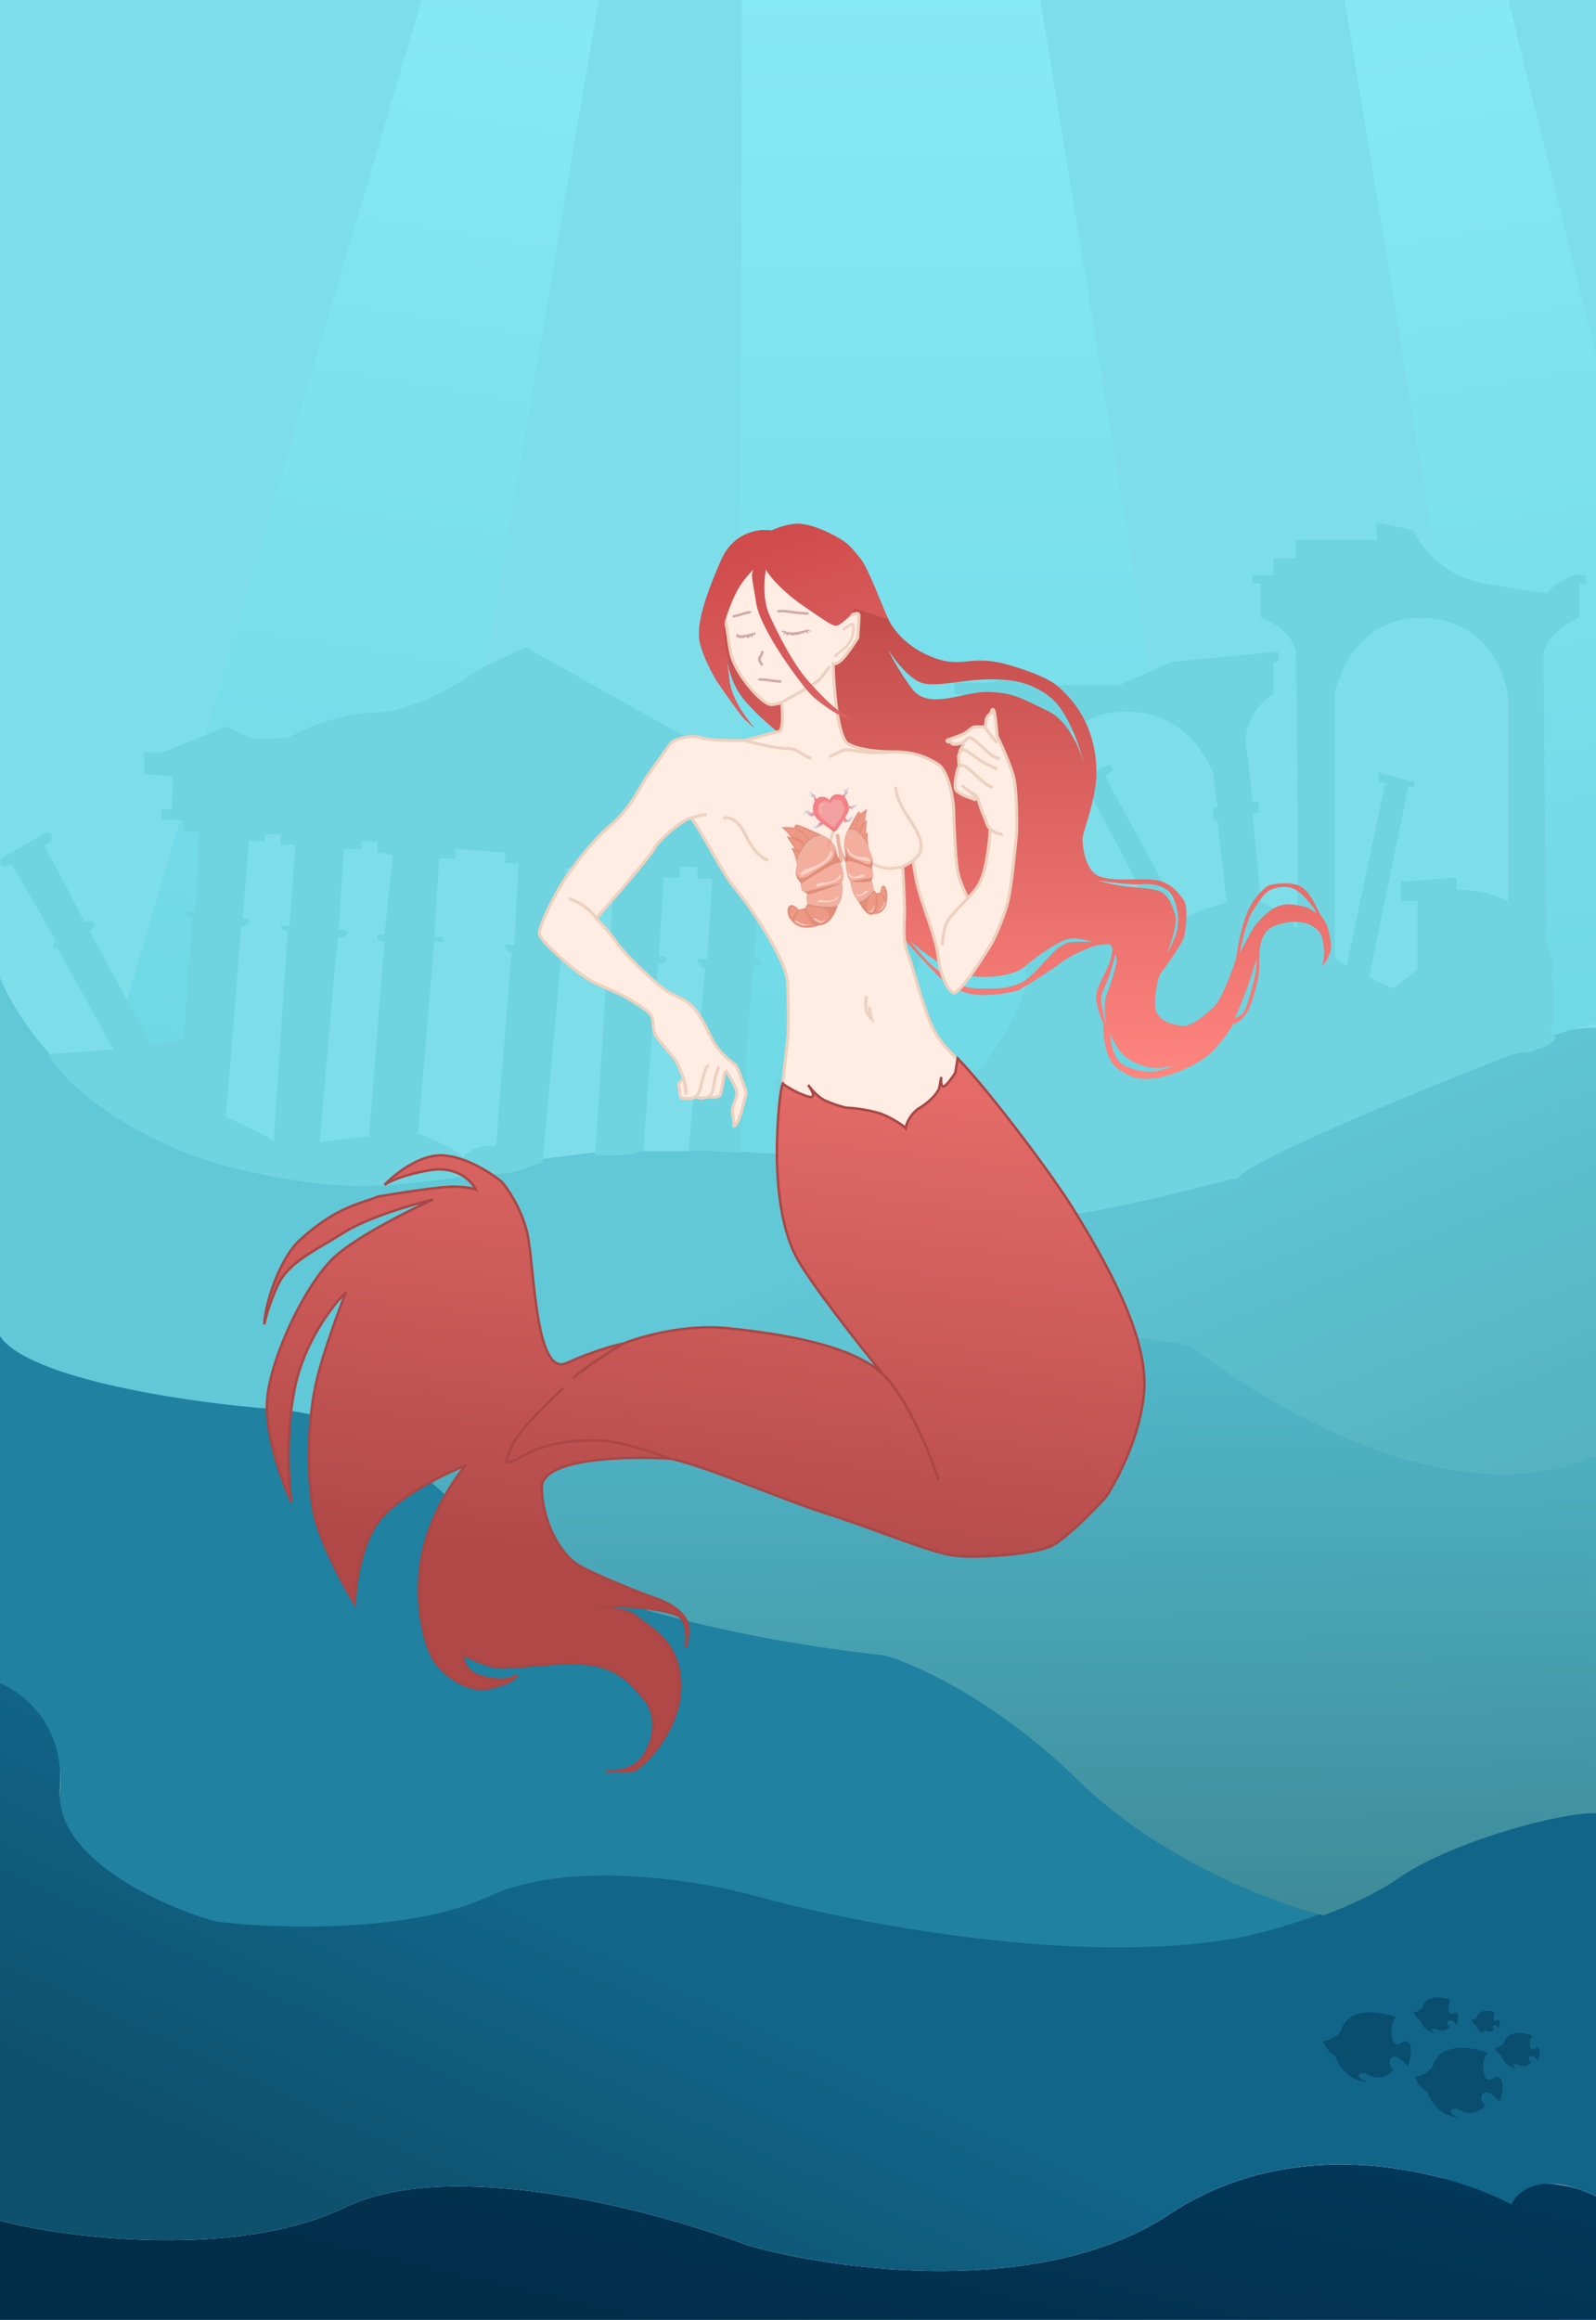 <svg width="320" height="465" viewBox="0 0 320 465" fill="none" xmlns="http://www.w3.org/2000/svg">
<rect x="0" y="0" width="320" height="465" fill="#808080" stroke="none"/>
<g clip-path="url(#clip0_39_19)">
<rect width="320" height="465" fill="white"/>
<path d="M69.165 442.465C47.792 452.827 13.605 448.718 0 445.145V465.243H320V440.232C318.925 439.716 317.908 439.291 316.947 438.947C309.106 436.138 296.57 438.499 288.505 436.415C273.618 432.568 252.769 431.679 234.508 443.805C208.861 460.836 167.421 455.07 149.907 450.058C131.899 443.209 90.538 432.103 69.165 442.465Z" fill="#02385A"/>
<path d="M69.165 442.465C47.792 452.827 13.605 448.718 0 445.145V465.243H320V440.232C318.925 439.716 317.908 439.291 316.947 438.947C309.106 436.138 296.57 438.499 288.505 436.415C273.618 432.568 252.769 431.679 234.508 443.805C208.861 460.836 167.421 455.07 149.907 450.058C131.899 443.209 90.538 432.103 69.165 442.465Z" fill="url(#paint0_linear_39_19)" fill-opacity="0.2"/>
<path d="M69.165 442.465C47.792 452.827 13.605 448.718 0 445.145V336.762C3.908 338.399 13.091 344.503 12.022 358.2C10.954 371.897 32.356 381.475 43.191 384.551C54.768 385.991 81.959 386.993 98.108 379.49C114.256 371.986 140.557 376.363 151.688 379.49C170.934 384.849 217.499 393.96 249.796 387.529C253.256 386.755 259.22 385.116 265.38 382.803C270.672 380.816 276.108 378.332 280.223 375.47C291.354 367.728 314.063 361.922 320 362.369V440.232C309.076 434.991 304.168 439.14 303.08 441.869C290.909 435.418 260.156 426.773 234.508 443.805C208.861 460.836 167.421 455.07 149.907 450.058C131.899 443.209 90.538 432.103 69.165 442.465Z" fill="#116589"/>
<path d="M69.165 442.465C47.792 452.827 13.605 448.718 0 445.145V336.762C3.908 338.399 13.091 344.503 12.022 358.2C10.954 371.897 32.356 381.475 43.191 384.551C54.768 385.991 81.959 386.993 98.108 379.49C114.256 371.986 140.557 376.363 151.688 379.49C170.934 384.849 217.499 393.96 249.796 387.529C253.256 386.755 259.22 385.116 265.38 382.803C270.672 380.816 276.108 378.332 280.223 375.47C291.354 367.728 314.063 361.922 320 362.369V440.232C309.076 434.991 304.168 439.14 303.08 441.869C290.909 435.418 260.156 426.773 234.508 443.805C208.861 460.836 167.421 455.07 149.907 450.058C131.899 443.209 90.538 432.103 69.165 442.465Z" fill="url(#paint1_linear_39_19)" fill-opacity="0.2"/>
<path d="M12.022 358.796C13.091 345.099 3.908 338.995 0 337.357V266.789C5.788 275.424 38.293 280.188 54.62 281.379C61.308 281.867 66.601 283.279 71.837 286.015C79.381 289.958 86.805 296.649 98.108 307.284C113.425 321.695 157.229 329.268 177.217 331.253C183.401 332.94 199.866 340.335 216.252 356.413C232.638 372.492 255.832 381.103 265.38 383.399C259.22 385.712 253.256 387.35 249.796 388.124C217.499 394.556 170.934 385.445 151.688 380.085C140.557 376.959 114.256 372.582 98.108 380.085C81.959 387.589 54.768 386.586 43.191 385.147C32.356 382.07 10.954 372.492 12.022 358.796Z" fill="#2081A1"/>
<path d="M319.999 363.476C314.062 363.03 291.354 368.836 280.222 376.577C276.107 379.439 270.671 381.924 265.38 383.911C255.831 381.615 232.637 373.004 216.252 356.926C199.866 340.847 183.401 333.453 177.216 331.765C157.229 329.78 113.424 322.207 98.107 307.796C86.804 297.161 79.38 290.47 71.836 286.527C94.347 287.414 145.394 286.358 169.498 275.043C193.602 263.728 225.751 266.458 238.812 269.237C254.495 281.891 292.689 303.985 319.999 291.122V363.476Z" fill="url(#paint2_linear_39_19)"/>
<path d="M231.243 251.157C261.996 246.393 305.751 218.702 320 219.595V0H0V209.471C6.135 224.657 32.534 251.395 89.054 236.865C145.573 222.334 172.715 235.475 178.553 236.865C186.271 238.85 200.49 255.921 231.243 251.157Z" fill="#7DDEEA"/>
<path d="M0 267.831C5.788 276.466 38.293 281.23 54.62 282.421C61.308 282.909 66.601 284.322 71.837 287.058C94.348 287.944 145.395 286.888 169.499 275.573C193.603 264.258 225.751 266.988 238.813 269.767C254.496 282.421 292.69 304.515 320 291.652V206.047C305.751 205.154 266.449 227.783 235.696 232.547C204.942 237.311 181.818 240.487 174.1 238.502C168.262 237.113 167.718 221.679 91.132 235.078C33.653 245.134 6.135 211.109 0 195.923V267.831Z" fill="#61C8D7"/>
<path d="M0 267.831C5.788 276.466 38.293 281.23 54.62 282.421C61.308 282.909 66.601 284.322 71.837 287.058C94.348 287.944 145.395 286.888 169.499 275.573C193.603 264.258 225.751 266.988 238.813 269.767C254.496 282.421 292.69 304.515 320 291.652V206.047C305.751 205.154 266.449 227.783 235.696 232.547C204.942 237.311 181.818 240.487 174.1 238.502C168.262 237.113 167.718 221.679 91.132 235.078C33.653 245.134 6.135 211.109 0 195.923V267.831Z" fill="url(#paint3_linear_39_19)" fill-opacity="0.2"/>
<path d="M207.795 -5H148.765L148 230.803C178.37 232.786 223.398 236.865 247 235.836L207.795 -5Z" fill="url(#paint4_linear_39_19)"/>
<path d="M88.219 -12.553L121.081 -6.088L81.727 225.108C64.436 207.845 32.939 222.609 19.998 219.017L88.219 -12.553Z" fill="url(#paint5_linear_39_19)"/>
<path d="M299.467 -12.015L268.69 -5.694L304 210.5C325.682 201.174 339.379 203.023 351.5 199.5L299.467 -12.015Z" fill="url(#paint6_linear_39_19)"/>
<path d="M22.735 210.339L11.625 190.228C10.968 190.228 9.965 189.891 11.203 188.541L2.343 173.212C1.734 173.54 0.431 173.999 0.093 173.212C-0.329 172.227 0.796 171.665 1.218 171.524L8.953 167.024C9.656 166.743 10.893 166.714 10.218 168.852L8.953 169.555L16.969 184.744C17.906 184.556 19.584 184.519 18.797 185.869L17.953 186.572L30.329 209.354L36.798 208.37L38.626 184.181C37.689 183.9 36.095 183.197 37.22 182.634H39.048C39.273 182.634 39.704 172.04 39.892 166.743L37.079 166.602L36.798 164.352H32.438V162.242H34.407L34.688 155.633L28.922 155.211V150.851H32.438L45.377 145.648L50.721 148.179L57.752 147.898C60.658 146.21 68.243 142.835 75.331 142.835C82.419 142.835 92.629 136.741 96.848 133.694L105.427 129.756L163.226 162.102H165.758V166.461H159.007V173.212H160.695V175.04H155.492V176.587H152.257L151.273 192.056C152.21 192.385 153.72 193.125 152.257 193.463C151.481 193.642 151.119 193.67 150.979 193.637L148.275 231.084C151.834 231.35 155.046 231.625 157.039 231.625L155.492 216.526H157.039L160.133 211.745L169.414 208.37V206.542H173.211L180.384 184.181C179.915 183.9 179.118 183.168 179.68 182.493C180.243 181.818 180.946 182.212 181.227 182.493L186.009 167.586L184.462 167.024L185.165 165.477L194.728 168.571L194.306 170.118H191.915L187.134 184.181L188.4 185.025C188.118 185.587 187.359 186.6 186.571 186.15L180.384 204.854H182.915V209.776L179.962 210.057L181.087 228.058C187.509 224.027 201.45 212.223 205.838 197.26L202.885 168.571H201.619V166.039L202.182 165.477C202.275 158.727 200.663 145.31 193.462 145.648L192.9 139.179H191.353V136.788H198.806C200.916 136.132 205.782 135.325 208.369 137.35H224.402L234.808 132.71L256.325 130.6V132.71H255.341V139.038C252.95 140.444 248.562 144.86 250.137 151.273L251.122 160.695H252.387V162.946H251.122L252.809 180.806C254.872 181.743 259.166 184.097 259.841 186.009C260.516 187.922 260.122 149.867 259.841 130.6C259.56 129.053 257.76 125.537 252.809 123.85V116.959H251.122V115.271H255.341V111.896H259.841V108.24H276.014V104.724L283.327 106.271C284.592 109.224 289.233 115.496 297.671 116.959C306.109 118.421 309.531 118.881 310.187 118.928C311.359 117.474 314.547 114.709 317.922 115.271V116.959H316.656V123.85C314.266 124.834 309.484 127.759 309.484 131.584C309.484 135.41 309.859 171.243 310.047 188.681L311.782 194.166C310.048 193.791 312.795 202.645 310.657 207.032C311.611 207.5 312.055 207.941 311.801 208.342C311.814 208.348 311.808 208.357 311.782 208.37C311.181 209.207 309.818 209.876 307.917 210.403C307.195 210.838 306.412 211.025 305.572 210.935C304.919 211.057 304.229 211.167 303.507 211.268C286.52 217.738 249.363 233.041 248.216 236.215C243.622 236.731 212.917 246.341 195.291 244.653C173.72 242.588 166.977 238.188 157.039 231.625C155.046 231.625 151.834 231.35 148.275 231.084C144.926 230.833 141.271 230.59 138.033 230.59L129.276 230.59C126.16 231.625 125.714 231.625 119.332 231.625L121.881 191.494C121.271 191.447 120.109 191.128 120.334 190.228H122.162L123.287 174.337L120.334 174.055V171.946H117.38V173.774L113.443 174.055L112.88 189.384L114.427 189.666C114.333 190.134 113.836 190.988 112.599 190.65L108.794 232.961C106.271 233.703 103.334 235.348 99.178 235.348C81.633 236.523 72.378 240.997 43.636 233.262C27.904 228.508 13.82 218.839 9.648 211.291L22.735 210.339Z" fill="#6FD4E0"/>
<path d="M141.388 194.215L138.033 230.735H128.979C130.246 214.156 131.763 192.623 132.101 193.078C132.439 193.533 133.273 192.889 133.649 192.51C133.761 191.6 132.664 191.562 132.101 191.657L133.086 175.883H136.322V173.752H139.84V176.167H142.795L141.81 192.226H139.84C139.502 193.021 140.731 193.883 141.388 194.215Z" fill="#7DDEEA"/>
<path d="M102.552 190.947L99.456 229.742C96.192 229.174 93.593 231.021 92.702 232.016C92.365 230.765 86.652 228.274 83.838 227.184L87.074 188.815H88.762V187.82H87.074L88.059 172.046H91.436V170.199L101.286 170.909V173.041H103.959L103.115 189.383H101.286C101.06 190.407 102.036 190.852 102.552 190.947Z" fill="#7DDEEA"/>
<path d="M77.084 188.815L73.988 227.752L64.138 228.889C65.264 215.01 67.6 187.365 67.937 187.82C68.359 188.389 69.907 187.252 69.767 186.825C69.654 186.484 68.5 186.304 67.937 186.257L68.922 170.199H72.44V168.636H75.676V170.909L78.772 171.336L77.084 187.252H75.676V188.389L77.084 188.815Z" fill="#7DDEEA"/>
<path d="M57.666 186.825L54.851 228.889C54.851 228.207 48.473 225.289 45.283 223.916L48.379 185.831C49.955 185.49 50.067 184.552 49.927 184.125H48.66L49.927 168.636H53.163V167.215H56.258V169.346H59.213L58.088 185.546H56.258C56.258 186.115 57.197 186.636 57.666 186.825Z" fill="#7DDEEA"/>
<path d="M267.604 139.219V192.083L269.996 193.647L277.735 156.983L276.328 156.699V154.851L283.504 156.699V157.693H282.379L274.499 195.92L279.283 198.169C281 196.756 282.701 195.467 284.208 194.385V180.573H280.831V176.736L292.088 175.883V178.299C297.153 178.299 301.046 179.815 302.359 180.573V139.93C301.937 134.814 298.025 124.44 285.756 123.872C273.486 123.303 268.542 133.867 267.604 139.219Z" fill="#7DDEEA"/>
<path d="M209.772 168.494L211.883 188.957C212.024 187.394 213.544 184.751 218.496 186.683C223.449 188.616 229.941 186.825 232.567 185.689L217.793 157.551L216.386 158.262L215.401 156.557L222.577 153.146L223.14 154.283L221.592 155.704L237.211 184.268C238.674 183.131 243.637 181.52 245.935 180.857L244.106 164.515H243.261V161.814H244.106L243.261 155.135C241.573 150.209 235.072 140.868 222.577 142.914C210.082 144.961 208.834 158.546 209.772 165.083H210.757V168.067L209.772 168.494Z" fill="#7DDEEA"/>
<path d="M268.992 406.655C270.634 402.138 276.954 403.214 279.909 404.316C278.53 405.929 279.006 408.376 279.417 409.398C280.73 410.527 281.14 408.51 282.372 409.398C283.357 410.108 282.727 412.866 282.289 414.157C281.496 413.216 279.712 411.576 278.924 412.543C278.136 413.511 278.924 414.506 279.417 414.883C277.578 417.077 275.094 416.388 274.081 415.77C273.622 415.318 272.85 415.582 272.522 415.77C272.128 416.48 273.397 417.087 274.081 417.302C270.141 417.044 268.226 413.753 267.761 412.14C266.054 411.108 265.463 409.72 265.381 409.156C268.007 408.575 268.883 407.247 268.992 406.655Z" fill="#033656" fill-opacity="0.5"/>
<path d="M287.395 413.78C289.036 409.263 295.357 410.338 298.311 411.44C296.932 413.054 297.409 415.5 297.819 416.522C299.132 417.651 299.543 415.635 300.774 416.522C301.759 417.232 301.13 419.99 300.692 421.281C299.898 420.34 298.114 418.7 297.326 419.668C296.538 420.636 297.326 421.631 297.819 422.007C295.98 424.201 293.496 423.513 292.484 422.894C292.024 422.442 291.252 422.706 290.924 422.894C290.53 423.604 291.8 424.212 292.484 424.427C288.544 424.169 286.628 420.878 286.163 419.264C284.456 418.232 283.865 416.845 283.783 416.28C286.41 415.699 287.285 414.371 287.395 413.78Z" fill="#033656" fill-opacity="0.5"/>
<path d="M285.324 402.07C286.158 399.763 289.372 400.312 290.875 400.875C290.173 401.699 290.415 402.948 290.624 403.47C291.292 404.047 291.501 403.017 292.127 403.47C292.628 403.833 292.308 405.241 292.085 405.9C291.681 405.42 290.774 404.582 290.374 405.076C289.973 405.571 290.374 406.079 290.624 406.271C289.689 407.391 288.426 407.04 287.911 406.724C287.678 406.493 287.285 406.628 287.118 406.724C286.918 407.086 287.563 407.397 287.911 407.507C285.908 407.375 284.934 405.694 284.698 404.87C283.829 404.343 283.529 403.635 283.487 403.346C284.823 403.05 285.268 402.372 285.324 402.07Z" fill="#033656" fill-opacity="0.5"/>
<path d="M301.65 409.194C302.485 406.887 305.698 407.437 307.201 407.999C306.5 408.823 306.742 410.073 306.95 410.594C307.618 411.171 307.827 410.141 308.453 410.594C308.954 410.957 308.634 412.365 308.411 413.024C308.008 412.544 307.101 411.706 306.7 412.201C306.299 412.695 306.7 413.203 306.95 413.395C306.015 414.516 304.752 414.164 304.237 413.848C304.004 413.618 303.611 413.752 303.444 413.848C303.244 414.211 303.89 414.521 304.237 414.631C302.234 414.499 301.26 412.819 301.024 411.995C300.156 411.468 299.855 410.759 299.813 410.471C301.149 410.174 301.594 409.496 301.65 409.194Z" fill="#033656" fill-opacity="0.5"/>
<path d="M296.226 404.108C296.755 402.667 298.79 403.01 299.742 403.362C299.298 403.877 299.451 404.658 299.583 404.984C300.006 405.344 300.138 404.701 300.535 404.984C300.852 405.21 300.649 406.091 300.508 406.503C300.253 406.202 299.678 405.679 299.425 405.988C299.171 406.297 299.425 406.614 299.583 406.734C298.991 407.434 298.191 407.215 297.865 407.017C297.717 406.873 297.468 406.957 297.363 407.017C297.236 407.244 297.645 407.438 297.865 407.507C296.596 407.424 295.979 406.374 295.83 405.859C295.28 405.529 295.089 405.087 295.063 404.907C295.909 404.721 296.191 404.297 296.226 404.108Z" fill="#033656" fill-opacity="0.5"/>
<path fill-rule="evenodd" clip-rule="evenodd" d="M154.731 106.341C152.411 105.931 147.145 106.523 144.647 112.168C141.526 119.225 139.558 125.204 140.296 128.647C140.886 131.402 142.762 134.941 143.626 136.366C145.145 138.631 148.454 143.405 149.529 144.388C150.603 145.372 151.187 145.845 151.345 145.959C149.869 144.369 146.797 140.306 146.312 136.764C145.828 133.222 145.757 131.845 145.782 131.599C145.827 133.119 146.532 136.93 148.999 140.018C151.466 143.106 155.438 146.388 157.115 147.643C163.245 158.931 176.561 182.735 180.784 187.639C185.007 192.543 188.27 195.812 189.373 196.834C190.288 197.609 192.919 199.214 196.128 199.426C199.336 199.637 202.85 198.896 204.206 198.498C206.262 197.269 210.805 194.469 212.531 193.106C214.688 191.404 219.38 189.398 220.496 189.398C220.713 189.398 220.959 189.361 221.21 189.323C222.253 189.166 223.387 188.995 222.899 191.404C222.594 192.907 221.878 194.368 221.21 195.73C220.55 197.076 219.937 198.326 219.815 199.426C219.618 201.196 220.666 203.935 221.215 205.082C221.127 207.302 221.537 212.196 223.883 214.013C226.815 216.283 228.953 216.453 231.583 216.132C234.213 215.81 240.626 213.615 243.71 210.115C246.177 207.315 247.034 205.732 247.154 205.291C247.683 205.221 249 204.651 250.029 202.926C251.316 200.769 252.413 195.717 252.508 194.336C252.523 194.113 252.512 193.775 252.499 193.361C252.429 191.214 252.292 186.984 255.384 185.652C258.335 184.381 261.104 184.782 262.119 185.141C262.92 185.393 264.635 186.31 265.089 187.96C265.657 190.022 265.506 192.596 265.089 193.466C264.673 194.336 267.284 191.498 266.83 188.887C266.376 186.276 266.168 185.236 265.089 183.855C264.765 183.439 264.437 182.783 264.067 182.044C263.207 180.326 262.12 178.153 260.322 177.479C258.263 176.707 255.478 177.157 254.343 177.479C253.435 178.015 251.301 179.878 250.029 183.041C248.758 186.204 248.037 190.413 247.835 192.123C246.996 194.778 244.906 200.459 243.256 201.942C241.194 203.796 238.772 205.896 236.88 205.593C234.988 205.291 231.583 204.723 231.583 201.28C231.583 198.525 232.239 196.159 232.567 195.32C233.967 193.447 236.88 189.353 237.334 187.96C237.902 186.22 238.205 181.528 237.334 180.411C237.238 180.287 237.136 180.15 237.026 180.002C236.151 178.823 234.808 177.012 231.999 176.457C230.651 176.191 228.968 176.224 227.222 176.259C224.876 176.305 222.416 176.354 220.496 175.681C217.817 174.743 217.072 170.308 217.034 168.208C217.034 167.737 217.351 166.683 217.772 165.285C218.602 162.53 219.834 158.438 219.834 154.832C219.834 146.488 216 141.528 214.12 139.564C213.963 139.4 213.813 139.237 213.662 139.073C212.195 137.479 210.704 135.86 203.052 133.51C198.544 132.125 196.12 132.36 193.949 132.571C192.056 132.755 190.355 132.92 187.633 131.977C181.786 129.953 179.081 126.074 178.116 124.144C177.812 123.537 177.294 122.28 176.677 120.787C175.334 117.534 173.528 113.16 172.478 111.941C172.176 111.591 171.916 111.269 171.672 110.967C170.68 109.739 169.947 108.831 167.654 107.571C164.797 106 161.751 104.846 159.405 105.017C157.528 105.153 155.507 105.956 154.731 106.341ZM217.556 153.771C216.75 150.568 214.346 144.555 210.147 142.534C209.47 142.209 208.856 141.908 208.29 141.632C204.222 139.642 202.655 138.876 198.303 138.694C196.674 138.625 194.805 139.019 192.913 139.417C189.047 140.231 185.081 141.067 182.846 138.031C180.182 134.414 178.583 131.353 178.116 130.274C179.396 132.343 182.642 136.59 185.381 137.029C187.289 137.334 189.584 137.035 192.078 136.71C194.06 136.452 196.167 136.177 198.303 136.177L198.398 136.177C201.575 136.177 206.219 136.176 210.715 139.867C214.182 142.713 216.638 150.014 217.556 153.771ZM182.468 188.622C183.496 189.966 186.021 192.997 187.897 194.374C188.226 194.615 188.548 194.862 188.869 195.108C190.838 196.619 192.776 198.106 196.128 198.139C196.193 198.14 196.258 198.14 196.322 198.141L196.434 198.142C196.59 198.144 196.743 198.146 196.893 198.147C200.291 198.187 202.161 198.209 205.001 196.834C206.276 196.216 207.622 194.735 209.005 193.213C210.924 191.1 212.916 188.908 214.896 188.831C217.62 188.725 218.831 188.786 219.096 188.831C218.005 188.452 215.444 187.809 213.931 188.263C212.039 188.831 208.217 191.366 205.398 193.787C202.579 196.209 194.368 196.531 190.527 194.374C187.455 192.648 183.874 189.821 182.468 188.622ZM225.075 213.35C223.258 212.276 222.628 208.765 222.539 207.145C222.659 207.428 223.096 208.34 223.883 209.718C224.866 211.439 226.361 212.726 229.426 213.71C231.878 214.497 235.014 213.798 236.275 213.35C235.751 213.571 234.277 214.122 232.567 214.561C230.429 215.11 227.345 214.694 225.075 213.35ZM220.042 176.457C222.155 176.798 226.902 177.43 228.991 177.233C231.602 176.987 234.307 177.914 235.064 179.636C235.821 181.357 236.388 182.814 236.18 185.387C236.014 187.446 234.635 190.029 233.967 191.063C234.768 189.14 236.218 184.884 235.613 183.249C235.535 183.041 235.463 182.842 235.394 182.653L235.393 182.65L235.392 182.648C234.787 180.988 234.44 180.035 233.286 179.068C232.339 178.275 229.785 178.044 227.461 177.835C226.626 177.76 225.821 177.687 225.131 177.592C223.043 177.305 220.944 176.716 220.042 176.457ZM248.554 191.063C248.964 188.925 250.056 184.244 251.146 182.625C251.34 182.336 251.526 182.053 251.708 181.776L251.709 181.775L251.709 181.774C252.801 180.112 253.713 178.722 255.043 178.236C256.595 177.668 258.468 177.479 260.057 178.519C261.646 179.56 263.689 182.209 263.708 182.625C263.718 182.828 263.788 183.027 263.862 183.178C263.52 182.694 262.649 181.939 261.022 181.603C258.638 181.111 257.559 181.092 255.951 181.774C254.343 182.455 251.884 184.857 250.957 186.56C250.215 187.922 249.046 190.13 248.554 191.063ZM247.57 204.155C248.295 202.497 249.912 198.642 250.578 196.493C251.244 194.344 251.751 192.873 251.921 192.406C252.016 193.346 251.921 195.547 250.029 201.374C249.436 203.201 248.751 203.551 247.852 204.01C247.76 204.057 247.666 204.105 247.57 204.155ZM221.915 196.834C222.763 194.76 223.391 192.35 223.599 191.404C223.693 191.467 223.883 191.782 223.883 192.539C223.883 193.485 222.899 196.644 221.915 199.236C221.128 201.31 221.587 204.212 221.915 205.404C221.795 205.228 221.446 204.341 221.007 202.207C220.551 199.99 220.748 199.537 221.436 197.959C221.576 197.638 221.736 197.271 221.915 196.834Z" fill="url(#paint7_linear_39_19)"/>
<path d="M145.518 124.847C144.867 121.774 145.07 121.132 145.253 121.195C145.341 119.07 145.836 114.157 147.107 111.508C148.379 108.86 152.165 107.478 153.899 107.119C156.018 107.163 161.422 107.675 166.084 109.37C170.745 111.066 170.107 119.776 169.205 123.92C170.189 123.396 172.168 122.523 172.214 123.22C172.259 123.916 172.081 126.587 171.986 127.836C171.387 128.807 169.951 130.999 168.997 131.998C168.044 132.997 167.301 133.146 167.048 133.096C167.175 137.87 167.941 147.747 170 149.064C172.058 150.381 176.824 150.705 178.949 150.702C183.447 150.6 186.139 151.988 188.049 153.169C190.13 154.456 191.19 160.075 191.228 162.686C191.266 165.297 191.549 172.24 192.022 174.681C192.401 176.633 193.543 179.064 194.067 180.035C194.776 179.276 195.46 178.48 196.033 177.632C197.774 175.059 198.411 168.895 198.512 166.135C197.778 165.388 197.77 164.564 197.206 163.386C196.582 162.08 196.355 160.794 196.033 159.999C195.776 159.364 195.031 158.99 194.69 158.883C194.923 159.116 195.417 159.681 195.522 160.075C195.628 160.469 195.213 160.239 194.993 160.075C193.927 159.76 191.746 158.917 191.549 158.07C191.303 157.01 191.814 154.967 192.022 154.172C192.23 153.377 192.685 153.491 192.439 153.453C192.193 153.415 192.268 152.602 192.193 151.883C192.117 151.164 192.514 150.937 192.439 150.767C192.363 150.596 192.589 150.162 192.949 149.669C193.284 149.211 193.099 148.857 193.266 148.744C192.924 148.907 192.137 149.196 191.398 149.196C190.433 149.196 191.039 148.648 190.376 148.723C189.847 148.784 189.828 148.496 189.884 148.345C190.849 148.03 192.942 147.297 193.593 146.888C194.406 146.377 194.747 145.866 195.239 145.734C195.632 145.628 196.866 145.69 197.433 145.734C197.49 145.721 197.619 145.473 197.679 144.58C197.74 143.687 198.398 143.123 198.72 142.953C198.745 142.612 198.871 141.995 199.174 142.253C199.477 142.51 199.805 145.879 199.931 147.531C200.719 149.158 202.47 153.022 203.166 155.459C203.862 157.895 203.898 164.143 203.828 166.962C203.551 170.096 202.844 177.099 202.239 180.035C201.634 182.972 199.817 187.111 198.985 188.814C196.784 192.491 192.117 199.67 191.057 198.974C189.733 198.103 188.39 194.887 188.087 191.633C187.784 188.379 185.173 181.965 184.246 178.578C183.505 175.869 183.155 173.373 183.073 172.464C182.347 173.025 181.517 173.488 180.992 173.735C181.106 175.797 181.34 180.387 181.371 182.249C181.408 184.576 180.86 188.341 181.976 191.065C183.092 193.79 184.852 201.301 186.819 205.633C188.787 209.966 192.42 212.293 195.56 216.342C198.701 220.391 205.304 229.018 210.961 236.718C215.486 242.879 220.604 252.478 222.596 256.508L174.995 271.171C171.671 267.128 164.146 257.719 160.635 252.422C156.245 245.8 156.113 237.418 156.113 229.623C156.113 221.829 157.608 212.236 157.91 208.32C158.213 204.404 158.043 201.906 157.91 197.063C157.778 192.219 149.699 180.754 147.24 177.878C144.78 175.003 139.369 164.256 138.537 164.01C137.704 163.764 132.312 167.946 131.215 170.027C130.337 171.692 123.079 180.079 119.56 184.065C120.367 184.891 122.326 187.039 123.704 189.022C125.425 191.5 131.253 196.874 132.974 198.16C134.696 199.447 136.304 199.768 138.12 201.112C139.892 202.422 141.429 205.567 142.68 208.126L142.775 208.32C144.042 210.912 147.013 213.22 147.448 213.447C147.883 213.674 149.453 218.48 149.567 218.801C149.68 219.123 149.472 219.804 149.321 220.239C149.169 220.674 148.45 224.288 147.599 225.329C146.918 226.161 147.038 225.499 147.183 225.064C147.069 224.528 146.846 223.263 146.861 222.491C146.88 221.526 147.75 220.088 147.75 219.142C147.75 218.385 146.918 216.834 146.502 216.153L145.613 214.696C145.48 214.772 145.2 215.097 145.14 215.793C145.079 216.489 144.648 218.53 144.44 219.464C144.32 219.577 143.948 219.827 143.418 219.918C142.888 220.009 142.403 219.88 142.226 219.804C142.094 219.855 141.673 219.982 141.053 220.088C140.432 220.194 139.798 219.943 139.558 219.804C139.495 219.836 139.286 219.937 138.953 220.088C138.62 220.239 137.25 220.151 136.607 220.088C136.285 219.848 136.293 218.503 136.096 217.685C135.899 216.868 136.948 216.443 137.182 216.626C136.69 215.008 135.886 213.201 135.642 212.747C134.545 211.435 132.202 208.604 131.612 207.771C130.874 206.731 131.026 205.331 130.799 204.082C130.571 202.833 127.734 201.32 126.333 200.374C124.933 199.428 121.812 198.198 119.201 196.987C117.112 196.018 113.474 192.938 111.917 191.519C110.655 190.416 108.133 187.985 108.133 187.092C108.133 185.976 109.703 182.249 111.917 178.37C114.13 174.492 118.652 168.608 122.493 165.354C126.333 162.099 128.32 157.842 129.266 156.348C130.212 154.853 133.996 149.688 134.45 149.007C134.904 148.326 138.31 147.134 140.447 147.853C142.158 148.428 147.025 148.471 149.245 148.421C151.213 147.897 155.364 146.801 156.226 146.604C157.089 146.407 156.926 142.6 156.737 140.72C156.548 140.865 155.867 141.171 154.656 141.231C153.143 141.307 149.396 137.107 147.694 133.928C145.991 130.75 146.332 128.687 145.518 124.847Z" fill="#FFECE3"/>
<path d="M156.737 140.72C156.548 140.865 155.867 141.171 154.656 141.231C153.143 141.307 149.396 137.107 147.694 133.928C145.991 130.75 146.332 128.687 145.518 124.847C144.867 121.774 145.07 121.132 145.253 121.195C145.341 119.07 145.836 114.157 147.107 111.508C148.379 108.86 152.165 107.478 153.899 107.119C156.018 107.163 161.422 107.675 166.084 109.37C170.745 111.066 170.107 119.776 169.205 123.92C170.189 123.396 172.168 122.523 172.214 123.22C172.259 123.916 172.081 126.587 171.986 127.836C171.387 128.807 169.951 130.999 168.997 131.998C168.044 132.997 167.301 133.146 167.048 133.096C167.175 137.87 167.941 147.747 170 149.064C172.058 150.381 176.824 150.705 178.949 150.702M156.737 140.72C156.926 142.6 157.089 146.407 156.226 146.604C155.364 146.801 151.213 147.897 149.245 148.421M156.737 140.72C159.045 139.535 163.847 136.914 164.589 135.915C165.331 134.916 166.134 133.897 166.443 133.512M149.245 148.421C147.025 148.471 142.158 148.428 140.447 147.853C138.31 147.134 134.904 148.326 134.45 149.007C133.996 149.688 130.212 154.853 129.266 156.348C128.32 157.842 126.333 162.099 122.493 165.354C118.652 168.608 114.13 174.492 111.917 178.37C109.703 182.249 108.133 185.976 108.133 187.092C108.133 187.985 110.655 190.416 111.917 191.519C113.474 192.938 117.112 196.018 119.201 196.987C121.812 198.198 124.933 199.428 126.333 200.374C127.734 201.32 130.571 202.833 130.799 204.082C131.026 205.331 130.874 206.731 131.612 207.771C132.202 208.604 134.545 211.435 135.642 212.747C136.014 213.441 137.693 217.288 137.572 218.801C137.451 220.315 137.383 216.872 137.182 216.626C136.948 216.443 135.899 216.868 136.096 217.685C136.293 218.503 136.285 219.848 136.607 220.088C137.25 220.151 138.62 220.239 138.953 220.088C139.286 219.937 139.495 219.836 139.558 219.804M149.245 148.421C151.427 149.001 156.204 150.135 157.854 150.029C159.916 149.896 161.297 151.826 162.621 151.977M139.558 219.804C139.798 219.943 140.432 220.194 141.053 220.088C141.673 219.982 142.094 219.855 142.226 219.804M139.558 219.804C139.785 219.571 140.3 218.82 140.542 217.685C140.845 216.266 141.45 214.147 141.696 213.92C141.893 213.739 142.018 213.529 142.056 213.447M142.226 219.804C142.403 219.88 142.888 220.009 143.418 219.918C143.948 219.827 144.32 219.577 144.44 219.464C144.648 218.53 145.079 216.489 145.14 215.793C145.2 215.097 145.48 214.772 145.613 214.696L146.502 216.153C146.918 216.834 147.75 218.385 147.75 219.142C147.75 220.088 146.88 221.526 146.861 222.491C146.846 223.263 147.069 224.528 147.183 225.064C147.038 225.499 146.918 226.161 147.599 225.329C148.45 224.288 149.169 220.674 149.321 220.239C149.472 219.804 149.68 219.123 149.567 218.801C149.453 218.48 147.883 213.674 147.448 213.447C147.013 213.22 144.042 210.912 142.775 208.32C141.507 205.728 139.937 202.455 138.12 201.112C136.304 199.768 134.696 199.447 132.974 198.16C131.253 196.874 125.425 191.5 123.704 189.022C122.326 187.039 120.367 184.891 119.56 184.065M142.226 219.804C142.466 219.577 142.975 218.836 143.096 217.685C143.248 216.247 143.91 213.958 144.175 213.788M119.56 184.065C123.079 180.079 130.337 171.692 131.215 170.027C132.312 167.946 137.704 163.764 138.537 164.01M119.56 184.065C119.302 183.636 118.433 182.536 117.025 181.568C115.617 180.599 114.458 180.256 114.055 180.205M138.537 164.01C139.369 164.256 144.78 175.003 147.24 177.878C149.699 180.754 157.778 192.219 157.91 197.063C158.043 201.906 158.213 204.404 157.91 208.32C157.608 212.236 156.113 221.829 156.113 229.623C156.113 237.418 156.245 245.8 160.635 252.422C164.146 257.719 171.671 267.128 174.995 271.171L222.596 256.508C220.604 252.478 215.486 242.879 210.961 236.718C205.304 229.018 198.701 220.391 195.56 216.342C192.42 212.293 188.787 209.966 186.819 205.633C184.852 201.301 183.092 193.79 181.976 191.065C180.86 188.341 181.408 184.576 181.371 182.249C181.34 180.387 181.106 175.797 180.992 173.735M138.537 164.01C139.218 163.733 140.803 163.204 141.696 163.31M180.992 173.735C181.517 173.488 182.347 173.025 183.073 172.464M180.992 173.735C180.898 173.792 180.322 173.936 178.779 174.057C177.235 174.178 175.436 173.401 174.73 172.997M179.592 157.748C179.542 158.454 179.967 160.646 182.071 163.764C184.7 167.662 184.984 169.308 184.473 170.821C184.281 171.391 183.718 171.966 183.073 172.464M183.073 172.464C183.155 173.373 183.505 175.869 184.246 178.578C185.173 181.965 187.784 188.379 188.087 191.633C188.39 194.887 189.733 198.103 191.057 198.974C192.117 199.67 196.784 192.491 198.985 188.814C199.817 187.111 201.634 182.972 202.239 180.035C202.844 177.099 203.551 170.096 203.828 166.962C203.898 164.143 203.862 157.895 203.166 155.459C202.47 153.022 200.719 149.158 199.931 147.531C199.805 145.879 199.477 142.51 199.174 142.253C198.871 141.995 198.745 142.612 198.72 142.953C198.398 143.123 197.74 143.687 197.679 144.58C197.619 145.473 197.49 145.721 197.433 145.734M197.433 145.734C196.866 145.69 195.632 145.628 195.239 145.734C194.747 145.866 194.406 146.377 193.593 146.888C192.942 147.297 190.849 148.03 189.884 148.345C189.828 148.496 189.847 148.784 190.376 148.723C191.039 148.648 190.433 149.196 191.398 149.196C192.17 149.196 192.994 148.881 193.309 148.723M197.433 145.734C198.096 146.661 199.522 148.583 199.931 148.856M193.309 148.723C193.069 148.805 193.309 149.177 192.949 149.669C192.589 150.162 192.363 150.596 192.439 150.767M193.309 148.723C193.448 148.446 193.876 147.887 194.482 147.872C195.239 147.853 198.228 151.069 198.985 151.504C199.649 151.886 200.24 152.066 200.442 152.129M192.439 150.767C192.514 150.937 192.117 151.164 192.193 151.883C192.268 152.602 192.193 153.415 192.439 153.453M192.439 150.767C192.558 150.552 192.934 150.172 193.479 150.369C194.16 150.615 195.977 152.148 197.377 152.904C198.497 153.51 199.546 154.002 199.931 154.172M192.439 153.453C192.685 153.491 192.23 153.377 192.022 154.172C191.814 154.967 191.303 157.01 191.549 158.07C191.746 158.917 193.927 159.76 194.993 160.075C195.213 160.239 195.628 160.469 195.522 160.075C195.417 159.681 194.923 159.116 194.69 158.883M192.439 153.453C192.678 153.403 193.279 153.389 193.763 153.737C194.368 154.172 197.225 156.953 197.963 157.351C198.553 157.668 198.89 157.773 198.985 157.786M194.69 158.883C195.031 158.99 195.776 159.364 196.033 159.999C196.355 160.794 196.582 162.08 197.206 163.386C197.77 164.564 197.778 165.388 198.512 166.135M194.69 158.883C194.154 158.492 193.04 157.638 192.874 157.351M201.104 167.283C200.662 167.252 199.579 167.026 198.777 166.375C198.679 166.296 198.591 166.216 198.512 166.135M198.512 166.135C198.411 168.895 197.774 175.059 196.033 177.632C195.46 178.48 194.776 179.276 194.067 180.035M188.92 189.476C188.901 189.129 188.984 187.925 189.468 185.881C189.914 184 192.085 182.16 194.067 180.035M194.067 180.035C193.543 179.064 192.401 176.633 192.022 174.681C191.549 172.24 191.266 165.297 191.228 162.686C191.19 160.075 190.13 154.456 188.049 153.169C186.139 151.988 183.447 150.6 178.949 150.702M166.273 151.599C166.84 151.599 167.824 150.767 169.262 150.369C170.7 149.972 172.441 151.183 177.7 150.767C178.131 150.732 178.547 150.711 178.949 150.702M145.026 164.01C145.789 163.708 147.701 163.874 149.245 166.962C151.175 170.821 152.518 171.837 153.994 172.464M165.913 169.667C166.292 169.003 167.048 167.366 167.048 166.135M173.727 199.638C173.601 200.401 173.424 202.09 173.727 202.741C174.03 203.392 174.522 203.971 174.73 204.179L174.238 201.795" stroke="#EDD1BF" stroke-width="0.6"/>
<path d="M144.651 112.168C147.149 106.523 152.414 105.931 154.735 106.341C155.511 105.956 157.532 105.153 159.408 105.017C161.754 104.846 164.801 106 167.657 107.571C170.514 109.141 170.949 110.163 172.482 111.941C174.014 113.72 177.155 122.215 178.12 124.144L171.366 121.969L170.363 123.482C169.726 124.132 168.293 125.431 167.657 125.431C166.863 125.431 165.765 124.693 160.998 121.401C157.184 118.767 154.46 115.79 153.559 114.195C153.218 116.251 152.874 120.289 154.357 123.482C156.211 127.474 159.068 133.207 162.284 136.764C165.501 140.321 167.673 142.328 169.602 143.442L170.363 144.142L168.452 143.442C167.178 142.723 164.241 140.892 162.682 139.318C160.733 137.35 152.442 126.303 151.614 120.871C150.951 116.53 150.506 115.551 150.985 114.195C148.993 116.484 147.675 117.541 145.461 124.144C144.681 126.471 145.622 130.003 145.786 131.599C145.761 131.845 145.832 133.222 146.316 136.764C146.8 140.306 149.873 144.369 151.349 145.959C151.191 145.845 150.607 145.372 149.532 144.388C148.458 143.405 145.149 138.631 143.63 136.366C142.766 134.941 140.89 131.402 140.3 128.647C139.562 125.204 141.529 119.225 144.651 112.168Z" fill="url(#paint8_linear_39_19)"/>
<path d="M156.944 217.193C157.726 217.9 160.414 219.369 162.109 219.823C163.695 220.248 162.889 218.676 162.179 217.676C162.125 217.604 162.076 217.538 162.034 217.477C162.081 217.54 162.13 217.607 162.179 217.676C162.778 218.472 164.038 219.898 165.288 220.523C166.65 221.204 168.693 221.803 169.545 222.018C171.235 222.087 175.213 222.51 177.604 223.645C179.996 224.78 181.25 225.77 181.578 226.123C181.716 225.253 182.49 223.213 184.472 222.018C186.951 220.523 188.105 218.669 188.237 218.328C188.343 218.056 188.609 216.575 188.729 215.869C188.66 216.411 188.631 217.549 189.07 217.761C189.509 217.973 190.892 216.045 191.529 215.055L192.021 212.142C198.397 218.745 211.168 235.7 215.557 242.905C221.044 251.911 230.106 267.236 229.425 278.455C228.88 287.43 224.065 296.599 221.725 300.061C219.158 302.905 213.306 308.885 210.43 310.051C206.835 311.507 195.729 312.51 190.829 311.735C185.929 310.959 175.012 306.305 165.099 303.183C157.168 300.685 142.477 294.202 134.525 292.38C125.834 291.818 108.487 292.202 108.624 298.226C108.794 305.756 112.729 311.526 115.491 313.399C118.254 315.272 128.849 319.492 131.687 320.456C134.525 321.421 137.902 323.578 137.968 326.303C138.013 328.179 137.697 329.62 137.533 330.105C137.779 328.491 137.797 325.413 136.398 324.127C134.785 322.644 125.386 321.8 123.267 321.97C121.572 322.106 120.265 322.38 119.824 322.5C121.609 322.317 125.685 322.386 127.714 324.127C130.249 326.303 136.398 329.027 136.398 337.995C136.398 346.963 128.565 354.814 126.578 354.985C125.526 355.075 124.077 355.071 122.915 355.041C122.349 355.065 121.846 355.038 121.451 354.985C121.804 355.004 122.322 355.026 122.915 355.041C124.945 354.953 127.781 354.207 129.284 351.674C131.687 347.625 131.46 343.292 129.284 340.644C127.108 337.995 124.289 334.362 118.197 333.587C112.105 332.811 102.04 334.684 99.334 334.135C97.17 333.696 94.055 332.262 92.769 331.6C92.769 332.187 93.022 333.624 94.037 334.684C95.304 336.008 97.956 336.515 100.129 336.671C101.983 336.803 103.295 335.964 103.799 335.762C102.569 336.822 102.55 337.257 98.407 338.298C94.156 339.365 89.723 336.349 87.358 333.227C84.993 330.105 82.723 320.381 84.823 310.807C86.503 303.149 91.224 296.214 93.374 293.704C89.357 295.319 80.335 299.702 76.385 304.318C72.434 308.934 71.245 317.682 71.144 321.478C68.754 317.644 63.72 308.42 62.706 302.199C61.438 294.423 61.76 283.771 63.557 276.412C64.995 270.524 68.041 262.354 69.384 259.006C66.773 261.516 61.071 268.836 59.149 278.039C57.227 287.241 57.869 297.223 58.43 301.064C56.519 296.977 52.879 287.06 53.605 280.082C54.514 271.36 61.608 256.754 67.341 251.703C71.927 247.661 82.231 242.514 86.809 240.445C82.906 241.366 73.883 243.968 69.025 247.011C62.952 250.813 57.843 253.027 55.724 257.549C54.029 261.166 53.202 264.316 53 265.438C53.063 261.547 56.06 252.293 60.019 248.657C67.455 241.827 72.26 241.303 75.836 239.84C79.891 239.14 88.641 237.763 91.199 237.853C93.757 237.944 95.039 238.244 95.361 238.383C94.573 236.744 91.66 233.68 86.317 234.543C80.975 235.405 77.949 236.87 77.104 237.494C79.071 235.407 84.176 231.303 88.853 231.591C93.53 231.879 98.634 235.243 100.602 236.889C101.794 238.232 104.476 242.137 105.672 247.011C107.167 253.103 107.167 276.166 113.618 273.214C118.78 270.853 123.349 269.619 124.989 269.298C128.414 267.91 137.393 265.355 145.914 266.233C156.566 267.33 171.058 269.563 177.188 275.636C172.288 269.632 161.89 256.429 159.498 251.646C156.509 245.667 155.496 236.732 155.828 227.713C156.093 220.523 156.73 217.736 156.944 217.193Z" fill="url(#paint9_linear_39_19)"/>
<path d="M134.525 292.38C142.477 294.202 157.168 300.685 165.099 303.183C175.012 306.305 185.929 310.959 190.829 311.735C195.729 312.51 206.835 311.507 210.43 310.051C213.306 308.885 219.158 302.905 221.725 300.061C224.065 296.599 228.88 287.43 229.425 278.455C230.106 267.236 221.044 251.911 215.557 242.905C211.168 235.7 198.397 218.745 192.021 212.142L191.529 215.055C190.892 216.045 189.509 217.973 189.07 217.761C188.631 217.549 188.66 216.411 188.729 215.869C188.609 216.575 188.343 218.056 188.237 218.328C188.105 218.669 186.951 220.523 184.472 222.018C182.49 223.213 181.716 225.253 181.578 226.123C181.25 225.77 179.996 224.78 177.604 223.645C175.213 222.51 171.235 222.087 169.545 222.018C168.693 221.803 166.65 221.204 165.288 220.523C163.926 219.842 162.551 218.209 162.034 217.477C162.765 218.448 163.805 220.277 162.109 219.823C160.414 219.369 157.726 217.9 156.944 217.193C156.73 217.736 156.093 220.523 155.828 227.713C155.496 236.732 156.509 245.667 159.498 251.646C161.89 256.429 172.288 269.632 177.188 275.636M134.525 292.38C125.834 291.818 108.487 292.202 108.624 298.226C108.794 305.756 112.729 311.526 115.491 313.399C118.254 315.272 128.849 319.492 131.687 320.456C134.525 321.421 137.902 323.578 137.968 326.303C138.013 328.179 137.697 329.62 137.533 330.105C137.779 328.491 137.797 325.413 136.398 324.127C134.785 322.644 125.386 321.8 123.267 321.97C121.572 322.106 120.265 322.38 119.824 322.5C121.609 322.317 125.685 322.386 127.714 324.127C130.249 326.303 136.398 329.027 136.398 337.995C136.398 346.963 128.565 354.814 126.578 354.985C124.989 355.121 122.498 355.041 121.451 354.985C123.261 355.231 127.362 354.913 129.284 351.674C131.687 347.625 131.46 343.292 129.284 340.644C127.108 337.995 124.289 334.362 118.197 333.587C112.105 332.811 102.04 334.684 99.334 334.135C97.17 333.696 94.055 332.262 92.769 331.6C92.769 332.187 93.022 333.625 94.037 334.684C95.304 336.008 97.956 336.515 100.129 336.671C101.983 336.803 103.295 335.964 103.799 335.762C102.569 336.822 102.55 337.257 98.407 338.298C94.156 339.365 89.723 336.349 87.358 333.227C84.993 330.105 82.723 320.381 84.823 310.807C86.503 303.149 91.224 296.214 93.374 293.704C89.357 295.319 80.335 299.702 76.385 304.318C72.434 308.934 71.245 317.682 71.144 321.478C68.754 317.644 63.72 308.42 62.706 302.199C61.438 294.423 61.76 283.771 63.557 276.412C64.995 270.524 68.041 262.354 69.384 259.006C66.773 261.516 61.071 268.836 59.149 278.039C57.227 287.241 57.869 297.223 58.43 301.064C56.519 296.977 52.879 287.06 53.605 280.082C54.514 271.36 61.608 256.754 67.341 251.703C71.927 247.661 82.231 242.514 86.809 240.445C82.906 241.366 73.883 243.968 69.025 247.011C62.952 250.813 57.843 253.027 55.724 257.549C54.029 261.166 53.202 264.316 53 265.438C53.063 261.547 56.06 252.293 60.019 248.657C67.455 241.827 72.26 241.303 75.836 239.84C79.891 239.14 88.641 237.763 91.199 237.853C93.757 237.944 95.039 238.244 95.361 238.383C94.573 236.744 91.66 233.68 86.317 234.543C80.975 235.405 77.949 236.87 77.104 237.494C79.071 235.407 84.176 231.303 88.853 231.591C93.53 231.879 98.634 235.243 100.602 236.889C101.794 238.232 104.476 242.137 105.672 247.011C107.167 253.103 107.167 276.166 113.618 273.214C118.78 270.853 123.349 269.619 124.989 269.298M134.525 292.38L128.603 290.393C124.945 289.498 121.962 288.219 114.716 288.917C107.261 289.636 104.329 292.38 102.702 292.928C101.075 293.477 101.359 292.928 102.702 289.674C103.776 287.071 109.948 280.996 112.899 278.285M124.989 269.298C122.485 270.805 116.956 274.315 114.867 276.298M124.989 269.298C128.414 267.91 137.393 265.355 145.914 266.233C156.566 267.33 171.058 269.563 177.188 275.636M177.188 275.636C182.092 280.494 186.572 291.686 188.199 296.675" stroke="#A94745" stroke-width="0.5"/>
<path d="M158.837 126.758C158.126 126.727 157.273 126.613 157.021 126.341L156.643 126.682L157.267 126.758L157.021 127.306L157.664 126.928V127.42L158.44 127.136L158.667 127.42L159.537 127.231L159.802 127.306L160.181 127.136H160.502L160.786 126.852L161.108 127.004L161.467 126.625L161.978 127.004V126.474L162.697 126.625L161.978 126.152C161.215 126.449 159.549 126.788 158.837 126.758Z" fill="#D0A8A8"/>
<path d="M169.035 126.228C169.489 125.856 170.499 125.112 170.908 125.112C171.316 125.112 171.078 126.713 170.908 127.514C170.712 128.082 170.064 129.41 169.035 130.182C168.006 130.954 167.471 131.475 167.332 131.639" stroke="#EDD1BF" stroke-width="0.5"/>
<path d="M149.283 127.268C148.248 127.437 147.87 127.174 147.788 126.909L147.523 127.817L147.959 127.59L147.902 127.931L148.28 127.779L148.545 128.006L148.81 127.817L148.942 127.931L149.68 127.647L149.888 128.006L150.551 127.476L150.778 127.817L151.024 127.268H151.44V126.701C151.232 126.783 150.097 127.136 149.283 127.268Z" fill="#D0A8A8"/>
<path d="M155.922 122.626C156.04 122.517 156.681 122.365 158.304 122.626C159.928 122.888 161.529 122.967 162.128 122.974" stroke="#D0A8A8" stroke-width="0.5"/>
<path d="M150.512 122.823C150.475 122.741 150.165 122.655 149.216 122.966C148.268 123.277 147.314 123.504 146.955 123.579" stroke="#D0A8A8" stroke-width="0.5"/>
<path d="M152.876 130.504C152.87 130.668 152.762 131.139 152.384 131.714C152.006 132.29 152.554 133.014 152.876 133.304" stroke="#D0A8A8" stroke-width="0.5"/>
<path d="M152.102 136.312C152.171 136.224 152.639 136.1 153.956 136.312C155.272 136.524 156.295 136.602 156.642 136.615" stroke="#D0A8A8" stroke-width="0.5"/>
<g opacity="0.66">
<path d="M167.606 159.233C166.915 159.319 166.461 160.047 166.321 160.4C166.286 160.361 166.195 160.26 166.105 160.17C165.993 160.058 165.714 159.901 165.461 159.8C165.208 159.7 165.021 159.698 164.515 159.73C164.01 159.762 163.195 160.439 163.019 161.555C162.844 162.672 163.249 163.349 163.575 163.847C163.835 164.245 164.923 165.077 165.435 165.443C165.946 165.822 167.006 166.596 167.152 166.668C167.335 166.758 167.505 166.748 167.87 166.232C168.236 165.715 169.793 163.525 170.114 162.594C170.436 161.664 169.883 160.514 169.526 159.996C169.169 159.478 168.469 159.124 167.606 159.233Z" fill="#ED4956"/>
<path d="M167.386 160.211C166.875 160.276 166.539 160.814 166.435 161.075C166.409 161.046 166.342 160.972 166.275 160.905C166.192 160.822 165.986 160.706 165.799 160.632C165.611 160.558 165.473 160.556 165.099 160.579C164.725 160.603 164.121 161.104 163.992 161.93C163.862 162.757 164.162 163.258 164.403 163.626C164.596 163.921 165.401 164.537 165.779 164.808C166.158 165.088 166.942 165.661 167.05 165.714C167.186 165.78 167.311 165.773 167.582 165.391C167.852 165.009 169.004 163.388 169.243 162.699C169.481 162.011 169.072 161.16 168.807 160.776C168.543 160.393 168.025 160.131 167.386 160.211Z" fill="#EC7881"/>
<path d="M170.943 161.565C170.702 161.809 170.282 161.551 170.136 161.438L170.208 161.91C170.301 161.974 170.558 162.249 170.845 162.15C171.236 162.014 171.153 161.925 171.427 161.758C171.646 161.625 171.923 161.676 172.034 161.717L171.997 161.177C171.724 161.174 171.184 161.322 170.943 161.565Z" fill="url(#paint10_linear_39_19)"/>
<path d="M170.053 164.309C169.78 164.517 169.595 163.988 169.448 163.875L169.137 164.314C169.229 164.378 169.113 164.914 169.4 164.815C169.791 164.679 170.016 164.858 170.289 164.691C170.508 164.558 171.12 164.058 171.231 164.1L171.194 163.559C170.519 163.525 170.655 163.852 170.053 164.309Z" fill="url(#paint11_linear_39_19)"/>
<path d="M163.64 165.569C163.367 165.777 163.182 165.248 163.035 165.135L162.724 165.573C162.816 165.637 162.7 166.173 162.987 166.074C163.378 165.939 163.603 166.117 163.876 165.951C164.095 165.817 165.024 165.164 165.135 165.206L164.646 164.795C163.972 164.761 164.242 165.111 163.64 165.569Z" fill="url(#paint12_linear_39_19)"/>
<path d="M162.373 162.774C162.715 162.993 162.99 162.889 163.068 162.809L163.311 163.365C163.21 163.449 162.907 163.625 162.568 163.608C162.145 163.587 161.978 163.191 161.781 163.064C161.623 162.961 161.246 163.334 161.077 163.533L160.884 163.002C160.983 162.827 161.292 162.464 161.73 162.405C162.277 162.331 161.946 162.5 162.373 162.774Z" fill="url(#paint13_linear_39_19)"/>
<path d="M163.45 159.501C163.433 159.905 163.663 160.086 163.772 160.112L163.412 160.602C163.287 160.559 163.306 160.239 163.149 159.941C162.952 159.569 162.527 159.824 162.538 159.591C162.547 159.405 162.39 158.824 162.131 158.781L162.495 158.346C162.698 158.343 162.568 158.64 162.841 158.984C163.183 159.414 163.471 158.998 163.45 159.501Z" fill="url(#paint14_linear_39_19)"/>
<path d="M169.834 159.132C169.468 159.309 169.39 159.745 169.419 159.853L168.863 159.438C168.842 159.309 169.111 159.357 169.301 159.079C169.538 158.731 169.11 158.481 169.322 158.38C169.492 158.299 169.933 157.887 169.849 157.641L170.408 157.752C170.507 157.926 170.181 157.954 170.006 158.356C169.786 158.858 170.292 158.911 169.834 159.132Z" fill="url(#paint15_linear_39_19)"/>
<path d="M164.495 161.473C164.526 160.869 164.847 161.014 165.004 161.162C165.141 161.253 165.356 161.449 165.122 161.504C164.83 161.574 164.779 161.571 164.611 161.866C164.443 162.16 164.844 162.298 164.922 162.756C165.001 163.214 164.89 163.377 164.566 162.738C164.243 162.099 164.457 162.228 164.495 161.473Z" fill="#FFE6E6" fill-opacity="0.28"/>
</g>
<path d="M168.826 176.846C169.034 177.847 169.153 180.174 167.974 181.469C167.591 182.816 166.314 185.489 164.271 185.414C163.029 185.936 160.187 186.497 158.756 184.556C157.113 182.965 157.972 179.834 160.121 182.311L161.437 182.025L161.873 181.172C161.745 180.623 161.56 179.487 161.846 179.338C162.072 179.22 161.597 178.937 161.162 178.729C161.046 178.673 160.933 178.623 160.837 178.583C160.664 178.152 160.371 177.256 160.582 177.123C160.809 176.981 159.427 176.307 159.548 174.425C159.568 174.119 159.627 173.782 159.74 173.409C159.709 173.174 159.653 172.841 159.571 172.472C159.396 171.686 159.103 170.732 158.688 170.174C158.689 169.993 158.826 169.733 159.364 170.135L157.782 167.773C157.751 167.599 157.87 167.386 158.588 167.923C158.54 167.843 158.477 167.746 158.403 167.638C158.059 167.137 157.469 166.391 156.89 166.019C156.187 165.565 158.137 165.711 159.201 165.841C159.184 165.556 159.337 165.054 160.086 165.324C160.836 165.594 163.227 166.553 164.413 167.197C164.445 167.204 164.479 167.212 164.514 167.221C165.664 167.515 167.918 169.026 167.917 171.631C168.117 171.974 168.357 172.457 168.571 173.004C169.057 174.246 169.406 175.818 168.826 176.846Z" fill="#D1593E" fill-opacity="0.4"/>
<path d="M158.878 170.35C158.879 170.169 159.015 169.908 159.554 170.311L157.971 167.949C157.941 167.775 158.06 167.561 158.778 168.098C158.729 168.019 158.667 167.922 158.593 167.814C158.249 167.313 157.659 166.567 157.08 166.194C156.377 165.741 158.327 165.887 159.391 166.016C159.373 165.732 159.527 165.229 160.276 165.499C161.026 165.769 163.417 166.729 164.603 167.373C164.635 167.38 164.669 167.387 164.704 167.396C163.2 167.571 162.07 168.455 161.266 169.5C160.895 169.982 160.593 170.498 160.356 170.994C160.061 171.61 159.865 172.196 159.76 172.647C159.586 171.862 159.293 170.907 158.878 170.35Z" fill="#D1593E" fill-opacity="0.4"/>
<path d="M167.985 181.526C167.602 182.872 166.325 185.546 164.283 185.47C163.041 185.993 160.198 186.553 158.768 184.613C157.124 183.022 157.983 179.89 160.132 182.368L161.448 182.081L161.885 181.229C163.21 181.554 166.285 182.069 167.985 181.526Z" fill="#D1593E" fill-opacity="0.4"/>
<path d="M161.174 178.785C161.608 178.993 162.084 179.277 161.858 179.394C163.714 178.847 167.708 177.581 168.838 176.902L161.174 178.785Z" fill="#D1593E" fill-opacity="0.4"/>
<path d="M168.583 173.061C168.369 172.514 167.479 170.548 167.28 170.205C167.716 172.708 165.442 173.094 162.595 175.229C160.317 176.937 159.622 175.442 159.56 174.482C159.439 176.363 160.821 177.037 160.594 177.18C163.104 175.443 168.216 172.188 168.583 173.061Z" fill="#D1593E" fill-opacity="0.4"/>
<path d="M159.161 170.454C159.273 170.538 159.636 171.686 159.752 172.166L160.152 171.105C159.968 170.604 159.003 170.335 159.161 170.454Z" fill="#FFAB99" fill-opacity="0.4"/>
<path d="M159.689 170.123L160.268 170.647L161.026 169.399C160.504 168.647 158.961 168.188 158.255 168.053L159.689 170.123Z" fill="#FFAB99" fill-opacity="0.4"/>
<path d="M161.29 169.234C160.95 168.182 159.402 167.732 158.67 167.638C158.203 167.199 157.533 166.154 157.327 166.09C157.162 166.039 158.723 166.075 159.392 166.182C160.486 166.637 161.693 167.631 162.027 168.424L161.29 169.234Z" fill="#FFAB99" fill-opacity="0.4"/>
<path d="M160.697 177.265C160.486 177.398 160.856 178.07 161.028 178.502C161.125 178.542 161.256 178.565 161.372 178.62L168.748 176.843C169.328 175.816 169.008 174.326 168.522 173.085C168.155 172.212 163.207 175.529 160.697 177.265Z" fill="#FFAB99" fill-opacity="0.4"/>
<path d="M159.976 173.452C159.863 173.825 159.84 174.099 159.82 174.405C159.883 175.365 160.345 176.939 162.623 175.231C165.471 173.096 167.745 172.71 167.308 170.207C166.959 168.205 165.142 168.225 164.276 168.485C162.978 169.056 160.456 170.836 159.976 173.452Z" fill="#FFAB99" fill-opacity="0.4"/>
<path d="M166.294 171.069C165.792 172.773 163.382 173.659 161.462 174.274C160.732 174.508 160.067 175.564 160.824 175.506C164.649 173.721 166.191 172.715 166.837 171.384C167.082 171.114 166.67 169.79 166.294 171.069Z" fill="#FFD9D1" fill-opacity="0.8"/>
<path d="M168.234 175.603C167.643 176.684 165.824 176.875 164.395 176.968C163.864 177.002 163.271 177.61 163.796 177.697C166.715 177.131 167.931 176.707 168.569 175.91C168.778 175.767 168.676 174.796 168.234 175.603Z" fill="#FFD9D1" fill-opacity="0.8"/>
<path d="M162.257 180.931C162.092 180.88 162.093 179.992 162.115 179.555L167.169 177.941C167.82 177.733 168.457 178.226 168.383 178.911C168.274 179.905 168.082 180.959 167.757 181.142C167.136 181.494 162.463 180.994 162.257 180.931Z" fill="#FFAB99" fill-opacity="0.4"/>
<path d="M167.623 180.006C167.039 180.715 165.656 180.558 164.581 180.393C164.187 180.333 163.675 180.691 164.049 180.839C166.292 180.894 167.252 180.777 167.831 180.288C168.005 180.217 168.058 179.477 167.623 180.006Z" fill="#FFD9D1" fill-opacity="0.8"/>
<path d="M161.974 181.534L161.707 182.242C163.359 185.563 164.469 185.213 165.202 184.946C165.433 184.861 165.731 184.61 166.041 184.274C166.689 183.573 165.8 182.112 164.88 182.017C163.801 181.906 162.67 181.709 161.974 181.534Z" fill="#FFAB99" fill-opacity="0.4"/>
<path d="M165.787 184.152C165.023 184.858 164.303 184.736 163.61 184.149C163.38 183.954 162.893 184.114 163.161 184.242C164.506 185.106 164.574 185.065 165.07 184.758L165.072 184.757C165.219 184.721 166.166 183.802 165.787 184.152Z" fill="#FFD9D1" fill-opacity="0.8"/>
<path d="M159.545 165.933C160.505 166.07 161.776 167.541 162.291 168.258L163.968 167.244C163.181 167.019 161.631 166.41 160.915 165.96C160.148 165.477 159.734 165.711 159.545 165.933Z" fill="#FFAB99" fill-opacity="0.4"/>
<path d="M161.235 182.344L160.201 182.569L159.1 184.648C160.039 186.003 162.58 185.768 163.733 185.481C162.547 185.393 161.573 183.353 161.235 182.344Z" fill="#FFAB99" fill-opacity="0.4"/>
<path d="M158.457 182.082C158.717 181.333 159.516 181.996 159.882 182.421L158.727 184.188C158.529 183.798 158.198 182.831 158.457 182.082Z" fill="#FFAB99" fill-opacity="0.4"/>
<path d="M162.555 185.343C161.253 185.355 160.581 185.233 159.921 184.671C159.691 184.474 159.204 184.634 159.472 184.762C160.819 185.628 161.123 185.616 161.598 185.443C161.745 185.407 163.048 185.339 162.555 185.343Z" fill="#FFD9D1" fill-opacity="0.8"/>
<path d="M158.67 183.334C158.704 183.36 158.731 183.364 158.751 183.351C159.063 183.139 158.378 183.117 158.67 183.334Z" fill="#FFD9D1" fill-opacity="0.8"/>
<path d="M170.415 176.618C170.572 177.63 171.128 179.861 172.095 180.69C172.656 181.831 174.041 183.926 175.098 183.177C175.892 183.257 177.54 182.841 177.778 180.537C178.221 178.492 176.934 175.828 176.46 178.875L175.69 179.043L175.233 178.384C175.154 177.824 174.949 176.692 174.759 176.647C174.608 176.612 174.783 176.186 174.957 175.846C175.004 175.755 175.05 175.671 175.09 175.601C175.066 175.137 174.982 174.196 174.836 174.141C174.678 174.082 175.227 172.988 174.663 171.256C174.571 170.974 174.45 170.676 174.291 170.362C174.245 170.13 174.186 169.798 174.131 169.423C174.014 168.625 173.914 167.628 173.984 166.965C173.936 166.795 173.794 166.595 173.618 167.153L173.823 164.402C173.793 164.228 173.673 164.067 173.438 164.811C173.442 164.72 173.449 164.608 173.46 164.481C173.507 163.895 173.62 162.996 173.826 162.453C174.076 161.793 173.086 162.578 172.56 163.053C172.493 162.779 172.279 162.356 171.956 162.86C171.632 163.363 170.627 165.061 170.173 166.062C170.158 166.079 170.142 166.098 170.126 166.118C169.598 166.777 168.812 168.948 169.505 171.403C169.492 171.792 169.494 172.327 169.526 172.914C169.601 174.244 169.836 175.842 170.415 176.618Z" fill="#D1593E" fill-opacity="0.4"/>
<path d="M173.929 167.193C173.881 167.023 173.739 166.823 173.562 167.381L173.768 164.63C173.738 164.456 173.618 164.295 173.383 165.039C173.387 164.948 173.394 164.836 173.405 164.709C173.452 164.123 173.565 163.224 173.771 162.681C174.021 162.02 173.031 162.806 172.505 163.281C172.438 163.007 172.224 162.584 171.901 163.088C171.577 163.591 170.572 165.289 170.118 166.29C170.102 166.307 170.087 166.325 170.071 166.345C170.91 166.011 171.742 166.469 172.444 167.186C172.768 167.516 173.064 167.902 173.322 168.291C173.641 168.774 173.9 169.26 174.076 169.651C173.959 168.853 173.859 167.856 173.929 167.193Z" fill="#D1593E" fill-opacity="0.4"/>
<path d="M172.195 180.732C172.753 181.874 174.131 183.971 175.18 183.223C175.969 183.304 177.606 182.891 177.839 180.588C178.277 178.543 176.995 175.876 176.529 178.923L175.764 179.09L175.309 178.431C174.702 179.176 173.229 180.68 172.195 180.732Z" fill="#D1593E" fill-opacity="0.4"/>
<path d="M175.032 175.892C174.86 176.231 174.686 176.657 174.836 176.692C173.719 176.791 171.292 176.921 170.52 176.656L175.032 175.892Z" fill="#D1593E" fill-opacity="0.4"/>
<path d="M169.634 172.95C169.6 172.364 169.544 170.216 169.557 169.827C169.993 172.331 171.286 171.941 173.343 173.01C174.989 173.865 174.956 172.226 174.733 171.3C175.296 173.034 174.752 174.127 174.909 174.186C173.134 173.381 169.594 172.006 169.634 172.95Z" fill="#D1593E" fill-opacity="0.4"/>
<path d="M173.806 167.387C173.769 167.503 173.884 168.705 173.95 169.196L173.456 168.329C173.421 167.795 173.858 167.222 173.806 167.387Z" fill="#FFAB99" fill-opacity="0.4"/>
<path d="M173.44 167.25L173.274 167.936L172.542 167.012C172.616 166.13 173.308 165.186 173.645 164.824L173.44 167.25Z" fill="#FFAB99" fill-opacity="0.4"/>
<path d="M172.359 166.944C172.258 165.84 172.954 164.902 173.315 164.571C173.444 164.002 173.52 162.794 173.611 162.666C173.685 162.564 172.871 163.116 172.547 163.439C172.091 164.231 171.719 165.567 171.754 166.426L172.359 166.944Z" fill="#FFAB99" fill-opacity="0.4"/>
<path d="M174.744 174.206C174.891 174.261 174.97 175.211 174.993 175.675C174.953 175.745 174.895 175.804 174.849 175.895L170.539 176.644C169.96 175.869 169.663 174.217 169.589 172.887C169.55 171.943 172.958 173.404 174.744 174.206Z" fill="#FFAB99" fill-opacity="0.4"/>
<path d="M174.285 170.43C174.443 170.744 174.564 171.042 174.656 171.324C174.879 172.249 174.91 173.888 173.254 173.036C171.185 171.97 169.883 172.362 169.446 169.858C169.097 167.856 170.061 167.271 170.586 167.229C171.423 167.336 173.335 168.125 174.285 170.43Z" fill="#FFAB99" fill-opacity="0.4"/>
<path d="M170.208 170.334C170.858 171.635 172.152 171.788 173.264 171.762C173.915 171.747 174.873 172.414 174.274 172.697C171.782 172.286 170.701 171.85 170.006 170.811C169.805 170.638 169.67 169.254 170.208 170.334Z" fill="#FFD9D1" fill-opacity="0.8"/>
<path d="M170.393 175.25C170.945 176.008 171.847 175.707 172.594 175.352C172.994 175.162 173.638 175.398 173.291 175.749C171.601 176.185 170.846 176.19 170.298 175.65C170.15 175.586 169.945 174.636 170.393 175.25Z" fill="#FFD9D1" fill-opacity="0.8"/>
<path d="M174.966 178.285C175.04 178.182 174.803 177.346 174.675 176.941L172.108 177.072C171.442 177.106 170.972 177.783 171.196 178.41C171.518 179.312 171.901 180.245 172.122 180.31C172.544 180.435 174.874 178.413 174.966 178.285Z" fill="#FFAB99" fill-opacity="0.4"/>
<path d="M171.886 179.195C172.359 179.645 173.003 179.12 173.514 178.627C173.753 178.397 174.188 178.467 173.993 178.793C172.825 179.59 172.288 179.799 171.852 179.53C171.741 179.521 171.516 178.842 171.886 179.195Z" fill="#FFD9D1" fill-opacity="0.8"/>
<path d="M175.274 178.758L175.603 179.336C175.616 183.014 174.938 183.053 174.48 183.044C174.392 183.043 174.276 182.991 174.141 182.904C173.387 182.413 173.906 180.191 174.569 179.529C174.847 179.251 175.095 178.979 175.274 178.758Z" fill="#FFAB99" fill-opacity="0.4"/>
<path d="M173.962 182.491C174.532 182.889 174.876 182.572 175.087 181.844C175.169 181.561 175.492 181.464 175.37 181.704C174.891 182.965 174.844 182.948 174.501 182.824L174.5 182.824C174.413 182.839 173.668 182.287 173.962 182.491Z" fill="#FFD9D1" fill-opacity="0.8"/>
<path d="M172.4 163.254C171.93 163.703 171.652 165.51 171.571 166.357L170.417 165.959C170.772 165.485 171.427 164.396 171.685 163.734C171.961 163.025 172.242 163.108 172.4 163.254Z" fill="#FFAB99" fill-opacity="0.4"/>
<path d="M175.878 179.276L176.484 179.145L177.618 180.738C177.483 182.326 176.081 182.949 175.396 183.062C175.998 182.584 175.969 180.339 175.878 179.276Z" fill="#FFAB99" fill-opacity="0.4"/>
<path d="M177.273 178.107C176.937 177.487 176.692 178.378 176.612 178.9L177.692 180.181C177.692 179.748 177.61 178.727 177.273 178.107Z" fill="#FFAB99" fill-opacity="0.4"/>
<path d="M175.982 182.54C176.647 182.134 176.97 181.805 177.17 181.11C177.252 180.827 177.575 180.729 177.453 180.969C176.973 182.232 176.81 182.321 176.513 182.316C176.426 182.331 175.721 182.7 175.982 182.54Z" fill="#FFD9D1" fill-opacity="0.8"/>
<path d="M177.497 179.358C177.482 179.407 177.464 179.413 177.443 179.386C177.3 179.203 177.57 179.129 177.497 179.358Z" fill="#FFD9D1" fill-opacity="0.8"/>
<path d="M167.525 167.365C168.067 170.826 168.419 172.182 167.998 172.14L168.565 172.992C169.32 172.735 168.779 171.88 168.836 171.6C169.039 172.015 169.114 172.759 169.582 172.771L169.822 172.656L169.921 171.886C168.809 171.913 168.329 168.51 168.28 167.274C168.02 167.01 167.578 167.22 167.525 167.365Z" fill="#D1593E" fill-opacity="0.4"/>
</g>
<defs>
<linearGradient id="paint0_linear_39_19" x1="148.275" y1="389.018" x2="127.822" y2="476.232" gradientUnits="userSpaceOnUse">
<stop offset="0.14" stop-opacity="0"/>
<stop offset="0.995"/>
</linearGradient>
<linearGradient id="paint1_linear_39_19" x1="148.423" y1="287.632" x2="57.726" y2="482.897" gradientUnits="userSpaceOnUse">
<stop offset="0.485" stop-opacity="0"/>
<stop offset="0.811"/>
</linearGradient>
<linearGradient id="paint2_linear_39_19" x1="195.918" y1="266.789" x2="199.352" y2="505.142" gradientUnits="userSpaceOnUse">
<stop stop-color="#52B9CB"/>
<stop offset="1" stop-color="#295C65"/>
</linearGradient>
<linearGradient id="paint3_linear_39_19" x1="218.776" y1="195.923" x2="298.148" y2="384.676" gradientUnits="userSpaceOnUse">
<stop offset="0.152" stop-opacity="0"/>
<stop offset="1"/>
</linearGradient>
<linearGradient id="paint4_linear_39_19" x1="190.131" y1="-5" x2="190.191" y2="271.441" gradientUnits="userSpaceOnUse">
<stop stop-color="#88E9F4"/>
<stop offset="0.816" stop-color="#6FD9E6"/>
</linearGradient>
<linearGradient id="paint5_linear_39_19" x1="98.052" y1="-10.618" x2="52.694" y2="270.761" gradientUnits="userSpaceOnUse">
<stop stop-color="#88E9F4"/>
<stop offset="1" stop-color="#68D4E1"/>
</linearGradient>
<linearGradient id="paint6_linear_39_19" x1="290.258" y1="-10.124" x2="336.861" y2="267.451" gradientUnits="userSpaceOnUse">
<stop stop-color="#88E9F4"/>
<stop offset="1" stop-color="#68D4E1"/>
</linearGradient>
<linearGradient id="paint7_linear_39_19" x1="203.512" y1="105" x2="203.512" y2="216.256" gradientUnits="userSpaceOnUse">
<stop stop-color="#B84141"/>
<stop offset="1" stop-color="#FF857F"/>
</linearGradient>
<linearGradient id="paint8_linear_39_19" x1="145.404" y1="105" x2="159.132" y2="145.959" gradientUnits="userSpaceOnUse">
<stop stop-color="#CF4848"/>
<stop offset="1" stop-color="#DC6464"/>
</linearGradient>
<linearGradient id="paint9_linear_39_19" x1="141.229" y1="213.409" x2="129.624" y2="316.71" gradientUnits="userSpaceOnUse">
<stop stop-color="#E46B68"/>
<stop offset="1" stop-color="#B04848"/>
</linearGradient>
<linearGradient id="paint10_linear_39_19" x1="170.127" y1="161.616" x2="172.035" y2="161.708" gradientUnits="userSpaceOnUse">
<stop stop-color="#ED4956"/>
<stop offset="1" stop-color="#0291FF" stop-opacity="0"/>
</linearGradient>
<linearGradient id="paint11_linear_39_19" x1="169.324" y1="163.998" x2="171.232" y2="164.09" gradientUnits="userSpaceOnUse">
<stop stop-color="#ED4956"/>
<stop offset="1" stop-color="#0291FF" stop-opacity="0"/>
</linearGradient>
<linearGradient id="paint12_linear_39_19" x1="162.911" y1="165.257" x2="164.819" y2="165.349" gradientUnits="userSpaceOnUse">
<stop stop-color="#0291FF" stop-opacity="0"/>
<stop offset="1" stop-color="#ED4956"/>
</linearGradient>
<linearGradient id="paint13_linear_39_19" x1="160.888" y1="162.929" x2="163.31" y2="163.053" gradientUnits="userSpaceOnUse">
<stop stop-color="#00A6FF" stop-opacity="0"/>
<stop offset="1" stop-color="#ED4956"/>
</linearGradient>
<linearGradient id="paint14_linear_39_19" x1="162.56" y1="158.313" x2="163.668" y2="160.45" gradientUnits="userSpaceOnUse">
<stop stop-color="#00A6FF" stop-opacity="0"/>
<stop offset="1" stop-color="#ED4956"/>
</linearGradient>
<linearGradient id="paint15_linear_39_19" x1="170.469" y1="157.792" x2="169.128" y2="159.795" gradientUnits="userSpaceOnUse">
<stop stop-color="#00A6FF" stop-opacity="0"/>
<stop offset="1" stop-color="#ED4956"/>
</linearGradient>
<clipPath id="clip0_39_19">
<rect width="320" height="465" fill="white"/>
</clipPath>
</defs>
</svg>

